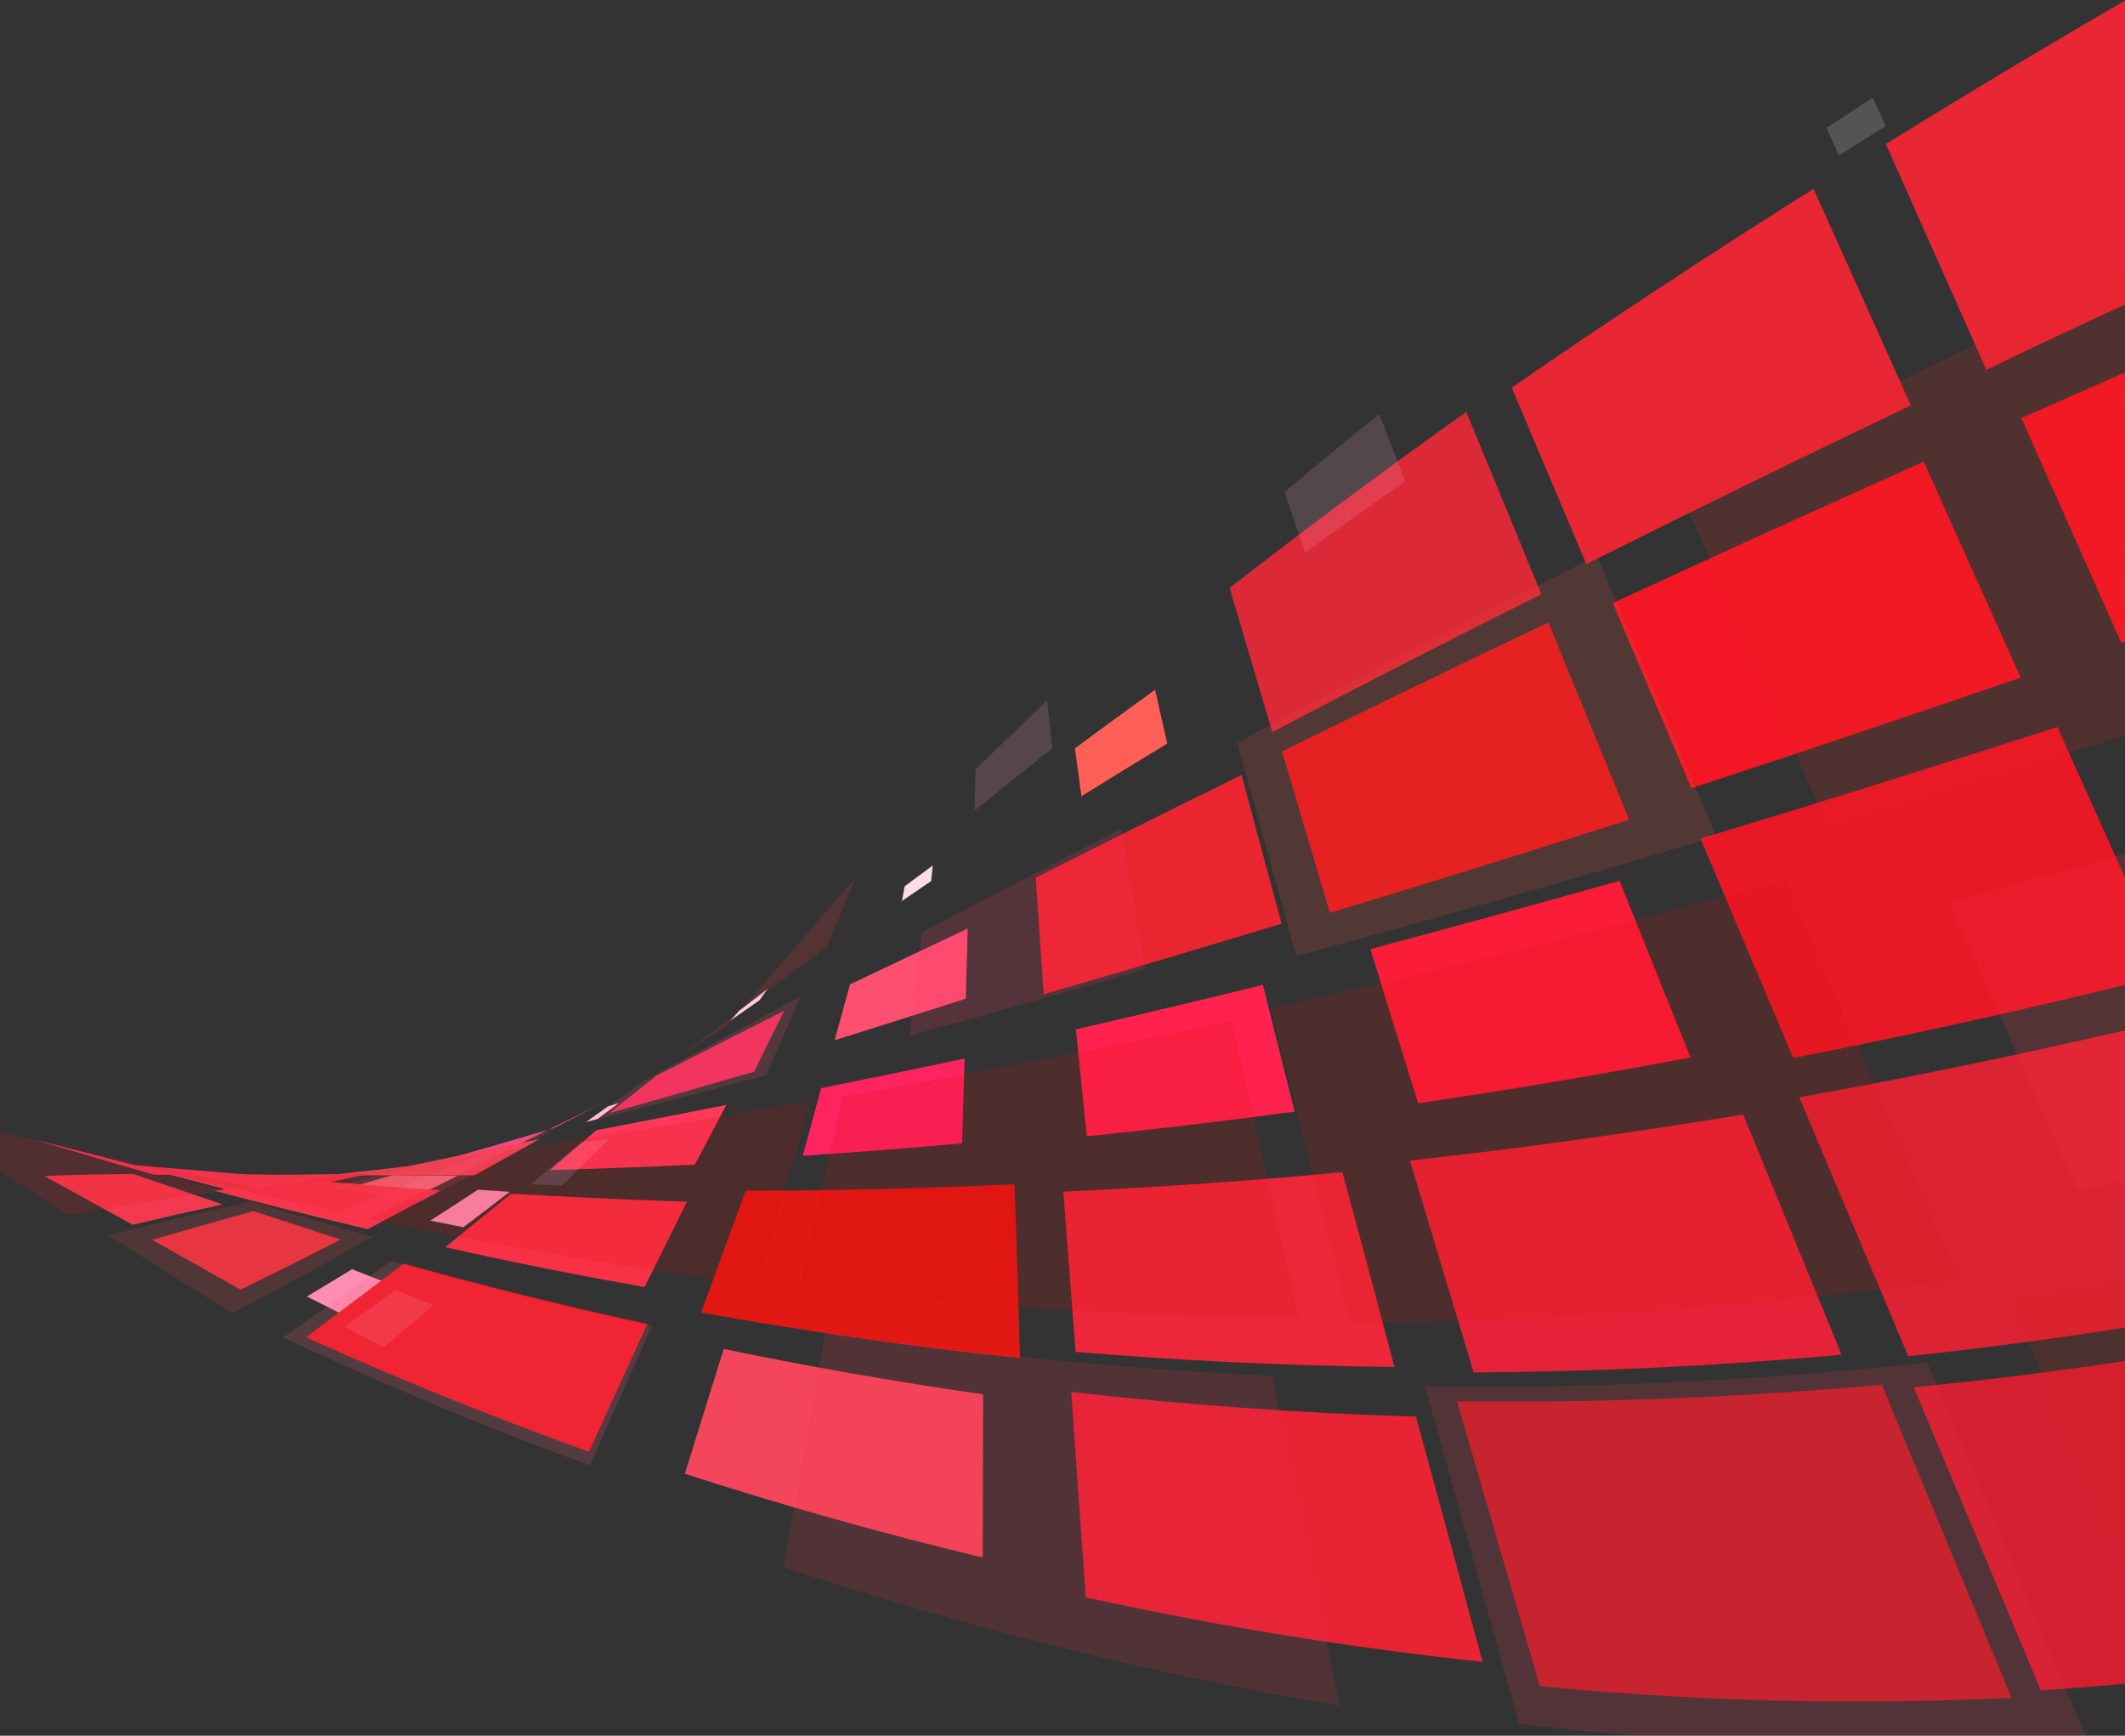 <svg width="360" height="294" viewBox="0 0 360 294" fill="none" xmlns="http://www.w3.org/2000/svg">
<rect x="0" y="0" width="360" height="294" fill="#333333" stroke="none"/>
<g style="mix-blend-mode:multiply">
<g style="mix-blend-mode:multiply">
<path d="M360 0.079C345.593 8.472 332.086 16.576 319.479 24.392C325.098 36.998 330.775 49.744 336.511 62.63C344.066 58.983 351.896 55.305 360 51.595V0.079Z" fill="#E82634"/>
</g>
<g style="mix-blend-mode:multiply">
<path d="M323.72 68.668C303.919 78.123 285.658 87.064 268.733 95.533C264.402 85.313 260.193 75.354 256.104 65.656C271.529 54.985 288.521 43.774 307.228 31.983C312.649 44.004 318.146 56.232 323.72 68.668Z" fill="#E82634"/>
</g>
<g style="mix-blend-mode:multiply">
<path d="M261.129 100.666C244.799 108.77 229.644 116.59 215.543 123.992C213.031 115.537 210.618 107.401 208.303 99.585C220.46 90.13 233.818 80.135 248.406 69.762C252.539 79.743 256.753 90.036 261.129 100.666Z" fill="#DB2938"/>
</g>
<g style="mix-blend-mode:multiply">
<path d="M197.741 125.951C192.757 128.963 187.921 131.948 183.208 134.865C182.829 132.092 182.46 129.39 182.1 126.761C186.494 123.501 191.024 120.192 195.688 116.833C196.363 119.778 197.039 122.844 197.741 125.951Z" fill="#FF5F56"/>
</g>
<g style="mix-blend-mode:multiply">
<path d="M157.747 149.237L152.817 152.6C152.952 151.776 153.101 150.952 153.249 150.128L158.017 146.603C157.923 147.481 157.841 148.359 157.747 149.237Z" fill="#FFDCE8"/>
</g>
<g style="mix-blend-mode:multiply">
<path d="M128.68 169.416L123.723 172.874C124.223 172.306 124.722 171.739 125.236 171.185L130.017 167.511L128.68 169.416Z" fill="#FFCFE0"/>
</g>
<g style="mix-blend-mode:multiply">
<path d="M102.976 187.421L99.316 190.041L101.234 189.528L104.867 186.826L102.976 187.421Z" fill="#FFD5E4"/>
</g>
<g style="mix-blend-mode:multiply">
<path d="M80.974 201.508C78.272 203.309 75.571 205.056 72.869 206.749L78.502 207.87C81.104 205.907 83.725 203.908 86.363 201.873L80.974 201.508Z" fill="#FF91B7"/>
</g>
<g style="mix-blend-mode:multiply">
<path d="M59.633 214.988C57.066 216.555 54.514 218.108 51.988 219.608L58.093 222.674C60.605 220.931 63.131 219.162 65.657 217.339L59.633 214.988Z" fill="#FF8DB4"/>
</g>
<g style="mix-blend-mode:multiply">
<path d="M360 63.076C354.03 65.696 348.177 68.276 342.441 70.815C348.006 83.35 353.652 96.046 359.379 108.905L359.986 108.689L360 63.076Z" fill="#F31725"/>
</g>
<g style="mix-blend-mode:multiply">
<path d="M342.333 114.78C322.721 121.498 304.126 127.743 286.549 133.514C281.993 122.781 277.554 112.327 273.231 102.151C289.575 94.588 307.08 86.618 325.908 78.19C331.284 90.202 336.759 102.399 342.333 114.78Z" fill="#F31725"/>
</g>
<g style="mix-blend-mode:multiply">
<path d="M276 138.85C258.162 144.541 241.26 149.795 225.295 154.612C222.468 145.121 219.766 136.009 217.191 127.274C231.211 120.359 246.253 113.078 262.318 105.434C266.721 116.212 271.282 127.351 276 138.85Z" fill="#E4191C"/>
</g>
<g style="mix-blend-mode:multiply">
<path d="M217.123 156.449C203.022 160.735 189.587 164.72 176.819 168.403C176.332 161.532 175.882 154.954 175.468 148.669C186.436 143.104 198.061 137.296 210.343 131.245C212.495 139.313 214.755 147.715 217.123 156.449Z" fill="#E92530"/>
</g>
<g style="mix-blend-mode:multiply">
<path d="M163.609 169.159C155.964 171.609 148.562 173.954 141.404 176.196L143.997 166.742C150.426 163.671 157.076 160.519 163.947 157.287C163.839 161.069 163.717 165.053 163.609 169.159Z" fill="#FF4F71"/>
</g>
<g style="mix-blend-mode:multiply">
<path d="M127.748 181.532C119.221 183.99 111.026 186.336 103.165 188.569L111.27 182.153C118.194 178.614 125.398 174.958 132.881 171.185C131.215 174.499 129.504 177.948 127.748 181.532Z" fill="#F0305C"/>
</g>
<g style="mix-blend-mode:multiply">
<path d="M93.913 191.054L75.463 196.457L85.282 195.106L102.112 186.826L93.913 191.054Z" fill="#F34884"/>
</g>
<g style="mix-blend-mode:multiply">
<path d="M66.413 199.064L49.638 203.953L61.794 207.006C66.926 204.466 72.189 201.846 77.583 199.145L66.413 199.064Z" fill="#F16576"/>
</g>
<g style="mix-blend-mode:multiply">
<path d="M42.924 205.142C36.945 206.799 31.232 208.42 25.784 210.004L40.75 218.46C46.27 215.758 51.929 212.926 57.728 209.964L42.924 205.142Z" fill="#E73240"/>
</g>
<g style="mix-blend-mode:multiply">
<path d="M360 148.656C356.137 140.065 352.319 131.56 348.546 123.141C327.304 129.985 307.152 136.288 288.089 142.051C293.167 154.054 298.404 166.44 303.797 179.208C321.933 175.67 340.667 171.546 360 166.836V148.656Z" fill="#E91826"/>
</g>
<g style="mix-blend-mode:multiply">
<path d="M286.387 179.114C270.53 182.103 255.155 184.688 240.261 186.867C237.433 177.862 234.732 169.159 232.157 160.758C245.664 157.156 259.733 153.302 274.366 149.196C278.247 158.885 282.254 168.858 286.387 179.114Z" fill="#FB1C39"/>
</g>
<g style="mix-blend-mode:multiply">
<path d="M219.325 188.285C207.223 189.915 195.485 191.311 184.113 192.472C183.478 186.205 182.87 180.181 182.276 174.36C192.46 172.018 203.018 169.506 213.949 166.823C215.665 173.738 217.475 180.883 219.325 188.285Z" fill="#FF224E"/>
</g>
<g style="mix-blend-mode:multiply">
<path d="M163.001 193.661C153.722 194.498 144.713 195.187 135.987 195.781C137.068 191.819 138.108 187.997 139.107 184.314C146.941 182.747 155.046 181.077 163.42 179.303C163.258 183.922 163.136 188.704 163.001 193.661Z" fill="#FF2360"/>
</g>
<g style="mix-blend-mode:multiply">
<path d="M117.712 197.267C109.212 197.663 101.031 197.97 93.17 198.186L101.058 191.432C108.136 190.082 115.47 188.654 123.061 187.151L117.712 197.267Z" fill="#FF3959"/>
</g>
<g style="mix-blend-mode:multiply">
<path d="M80.406 199.077C71.681 199.077 63.428 199.077 55.607 199.077L69.114 197.537L91.414 192.945L80.406 199.077Z" fill="#EF455A"/>
</g>
<g style="mix-blend-mode:multiply">
<path d="M48.246 198.983C41.114 198.902 34.397 198.843 28.094 198.807L43.654 202.859C49.687 201.553 56.022 200.203 62.658 198.807L48.246 198.983Z" fill="#F0354A"/>
</g>
<g style="mix-blend-mode:multiply">
<path d="M22.61 198.875C17.207 198.875 12.21 199.01 7.496 199.185L22.475 207.452C27.328 206.299 32.416 205.151 37.738 204.007L22.61 198.875Z" fill="#F3394F"/>
</g>
<g style="mix-blend-mode:multiply">
<path d="M360 174.522C341.09 178.889 322.694 182.671 304.811 185.867C310.772 199.969 316.926 214.588 323.275 229.724C335.431 228.428 347.673 226.807 360 224.862V174.522Z" fill="#DC2333"/>
</g>
<g style="mix-blend-mode:multiply">
<path d="M311.983 229.454C290.817 231.399 270.003 232.358 249.662 232.466L238.856 196.578C257.037 194.588 275.856 191.986 295.315 188.771C300.691 201.882 306.247 215.443 311.983 229.454Z" fill="#E62238"/>
</g>
<g style="mix-blend-mode:multiply">
<path d="M236.236 231.548C217.704 231.345 199.686 230.44 182.208 228.982C181.497 219.455 180.808 210.41 180.141 201.846C195.283 201.157 211.032 200.09 227.416 198.55C230.261 209.041 233.201 220.04 236.236 231.548Z" fill="#ED2739"/>
</g>
<g style="mix-blend-mode:multiply">
<path d="M172.794 230.049C153.884 228.05 135.839 225.402 118.766 222.323L126.33 201.684C140.728 201.684 155.91 201.346 171.848 200.59C172.253 209.788 172.483 219.621 172.794 230.049Z" fill="#E11813"/>
</g>
<g style="mix-blend-mode:multiply">
<path d="M109.203 218C97.357 215.92 86.106 213.665 75.436 211.247L86.592 202.197C96.047 202.738 105.988 203.21 116.375 203.548C114.093 208.154 111.702 212.949 109.203 218Z" fill="#F93146"/>
</g>
<g style="mix-blend-mode:multiply">
<path d="M62.28 208.208C53.068 206.02 44.406 203.845 36.292 201.684L51.029 199.793C58.484 200.423 66.359 201.036 74.652 201.63L62.28 208.208Z" fill="#F9354D"/>
</g>
<g style="mix-blend-mode:multiply">
<path d="M26.135 198.983C18.841 196.903 12.102 194.931 5.875 193.026L22.948 197.389C28.999 197.862 35.442 198.415 42.317 198.983H26.135Z" fill="#F33252"/>
</g>
<g style="mix-blend-mode:multiply">
<path d="M360 230.535C348.006 232.336 336.075 233.817 324.207 234.979C331.095 251.412 338.272 268.521 345.737 286.305C350.505 286.008 355.259 285.63 360 285.197V230.535Z" fill="#D41F30"/>
</g>
<g style="mix-blend-mode:multiply">
<path d="M340.78 287.588C314.131 288.864 287.425 288.201 260.873 285.603C255.902 268.575 251.224 252.493 246.839 237.356C270.855 237.651 294.871 236.708 318.79 234.533C325.823 251.489 333.153 269.174 340.78 287.588Z" fill="#BF212A"/>
</g>
<g style="mix-blend-mode:multiply">
<path d="M251.175 281.497C228.586 279.069 206.145 275.421 183.95 270.569C183.05 258.269 182.231 246.676 181.492 235.789C200.334 237.91 219.838 239.355 239.883 239.949C243.449 253.01 247.217 266.896 251.175 281.497Z" fill="#E72334"/>
</g>
<g style="mix-blend-mode:multiply">
<path d="M166.486 263.816C148.994 259.629 132.151 254.847 116.024 249.634C118.329 242.196 120.522 235.15 122.602 228.495C136.663 231.399 151.331 233.993 166.554 236.181C166.526 244.906 166.504 254.118 166.486 263.816Z" fill="#F3465C"/>
</g>
<g style="mix-blend-mode:multiply">
<path d="M99.789 245.906C82.648 239.747 66.656 233.209 51.839 226.51L68.425 214.043C81.298 217.622 95.048 221.08 109.662 224.254C106.583 231.021 103.287 238.22 99.789 245.906Z" fill="#EE1925"/>
</g>
<g style="mix-blend-mode:multiply" opacity="0.4">
<g style="mix-blend-mode:multiply" opacity="0.4">
<path d="M66.291 213.557C80.015 217.433 94.751 221.175 110.473 224.592C107.204 231.94 103.692 239.819 99.937 248.229C81.257 241.354 63.928 234.101 47.99 226.537L66.291 213.557Z" fill="#FB617C"/>
</g>
<g style="mix-blend-mode:multiply" opacity="0.4">
<path d="M139.837 225.618C164.905 229.391 190.152 231.866 215.476 233.034C219.001 250.228 222.796 268.814 226.916 288.952C194.972 283.489 163.485 275.633 132.719 265.45L139.837 225.618Z" fill="#ED314B"/>
</g>
<g style="mix-blend-mode:multiply" opacity="0.4">
<path d="M241.422 234.844C269.843 235.194 298.258 233.841 326.516 230.791C335.089 251.052 344.093 272.289 353.53 294.504C321.46 296.575 289.268 295.743 257.347 292.018C251.665 271.596 246.357 252.538 241.422 234.844Z" fill="#F23149"/>
</g>
<g style="mix-blend-mode:multiply" opacity="0.4">
<path d="M360 217.176C353.463 218.284 346.957 219.297 340.482 220.216L360 264.788V217.176Z" fill="#D02717"/>
</g>
<g style="mix-blend-mode:multiply" opacity="0.4">
<path d="M11.642 205.858C19.625 204.385 28.337 203.035 37.873 201.684L9.657 194.026C0.026 191.743 -8.24 189.811 -15.318 188.542L11.642 205.858Z" fill="#EA1419"/>
</g>
<g style="mix-blend-mode:multiply" opacity="0.4">
<path d="M43.343 201.211C54.986 199.415 67.737 197.578 81.649 195.498L57.444 205.29C40.628 201.698 25.892 198.037 13.074 194.822L43.343 201.211Z" fill="#D21913"/>
</g>
<g style="mix-blend-mode:multiply" opacity="0.4">
<path d="M85.877 194.823C101.599 192.432 118.712 189.717 137.284 186.475L128.288 217.541C104.084 214.489 82.108 210.585 62.374 206.452L85.877 194.823Z" fill="#D80904"/>
</g>
<g style="mix-blend-mode:multiply" opacity="0.4">
<path d="M142.727 185.746C162.988 182.18 185.004 177.979 208.682 172.86C212.18 188.339 215.962 205.061 220.068 223.174C191.817 223.004 163.595 221.304 135.528 218.081L142.727 185.746Z" fill="#DD1010"/>
</g>
<g style="mix-blend-mode:multiply" opacity="0.4">
<path d="M215.314 170.794C242.152 164.797 271.178 157.638 302.568 149.047C311.852 170.488 321.604 193.026 331.825 216.663C297.654 221.383 263.207 223.811 228.712 223.93C223.891 204.791 219.447 187.124 215.314 170.794Z" fill="#D9140B"/>
</g>
<g style="mix-blend-mode:multiply" opacity="0.4">
<path d="M360 144.604C349.834 147.449 339.875 150.151 330.123 152.708C337.2 168.52 344.471 184.796 351.936 201.535C354.638 201.049 357.339 200.536 360.04 200.009L360 144.604Z" fill="#FE2F4C"/>
</g>
<g style="mix-blend-mode:multiply" opacity="0.4">
<path d="M39.345 222.444C47.044 218.401 54.968 214.088 63.117 209.505L42.357 203.494C33.794 205.452 25.798 207.357 18.369 209.261L39.345 222.444Z" fill="#F0454A"/>
</g>
<g style="mix-blend-mode:multiply" opacity="0.4">
<path d="M71.505 203.453C78.709 199.608 86.138 195.583 93.792 191.378L80.406 194.931C71.681 197.128 63.392 199.23 55.54 201.238L71.505 203.453Z" fill="#FD4860"/>
</g>
<g style="mix-blend-mode:multiply" opacity="0.4">
<path d="M109.352 182.909C117.726 178.407 126.487 173.698 135.636 168.781C133.799 172.995 131.854 177.426 129.801 182.112C118.996 184.985 108.699 187.686 98.911 190.217C102.567 187.668 106.047 185.233 109.352 182.909Z" fill="#FD5170"/>
</g>
<g style="mix-blend-mode:multiply" opacity="0.4">
<path d="M156.167 157.949C166.797 152.357 178.034 146.508 189.934 140.39C191.231 147.971 192.581 155.909 193.986 164.202C180.011 168.236 166.716 171.982 154.1 175.44C154.838 169.317 155.527 163.486 156.167 157.949Z" fill="#FE3266"/>
</g>
<g style="mix-blend-mode:multiply" opacity="0.4">
<path d="M209.627 125.802C227.983 115.915 248.163 105.38 270.516 94.155C276.991 109.346 283.744 125.185 290.777 141.673C265.343 149.291 241.666 156.004 219.582 161.933C216.061 149.183 212.743 137.139 209.627 125.802Z" fill="#EC4F40"/>
</g>
<g style="mix-blend-mode:multiply" opacity="0.4">
<path d="M360 46.084C350.095 50.766 340.6 55.359 331.514 59.861C314.819 67.965 299.196 75.754 284.645 83.228C292.65 101.408 300.984 120.345 309.646 140.038C325.719 135.284 342.504 130.138 360 124.6V46.084Z" fill="#E3271F"/>
</g>
<g style="mix-blend-mode:multiply" opacity="0.4">
<path d="M64.995 228.185C67.822 225.861 70.636 223.484 73.437 221.053L66.967 218.473C64.103 220.607 61.249 222.696 58.403 224.74L64.995 228.185Z" fill="#FFB7D0"/>
</g>
<g style="mix-blend-mode:multiply" opacity="0.4">
<path d="M95.169 200.806C97.871 198.195 100.572 195.543 103.273 192.85L98.438 193.499C95.561 195.903 92.711 198.28 89.888 200.603L95.169 200.806Z" fill="#FFADCB"/>
</g>
<g style="mix-blend-mode:multiply" opacity="0.4">
<path d="M123.358 173.549C130.328 165.539 137.487 157.219 144.969 148.615C143.457 152.334 141.858 156.238 140.174 160.326C131.084 166.998 122.44 173.441 114.147 179.6L123.358 173.549Z" fill="#FF2F3F"/>
</g>
<g style="mix-blend-mode:multiply" opacity="0.4">
<path d="M165.243 130.327C169.16 126.509 173.212 122.619 177.4 118.657C177.679 121.286 177.967 123.988 178.264 126.761C173.739 130.34 169.363 133.852 165.095 137.323C165.135 134.919 165.189 132.61 165.243 130.327Z" fill="#FFA9C8"/>
</g>
<g style="mix-blend-mode:multiply" opacity="0.4">
<path d="M217.61 83.336C222.742 79.014 228.091 74.615 233.656 70.14C235.115 73.881 236.573 77.677 238.073 81.526C232.211 85.614 226.556 89.639 221.108 93.602C219.919 90.13 218.758 86.699 217.61 83.336Z" fill="#FFACCA"/>
</g>
<g style="mix-blend-mode:multiply" opacity="0.4">
<path d="M309.43 21.663C312.014 19.962 314.635 18.255 317.291 16.544C318.02 18.138 318.723 19.759 319.439 21.366L311.524 26.35C310.835 24.743 310.132 23.217 309.43 21.663Z" fill="white"/>
</g>
</g>
</g>
</svg>
